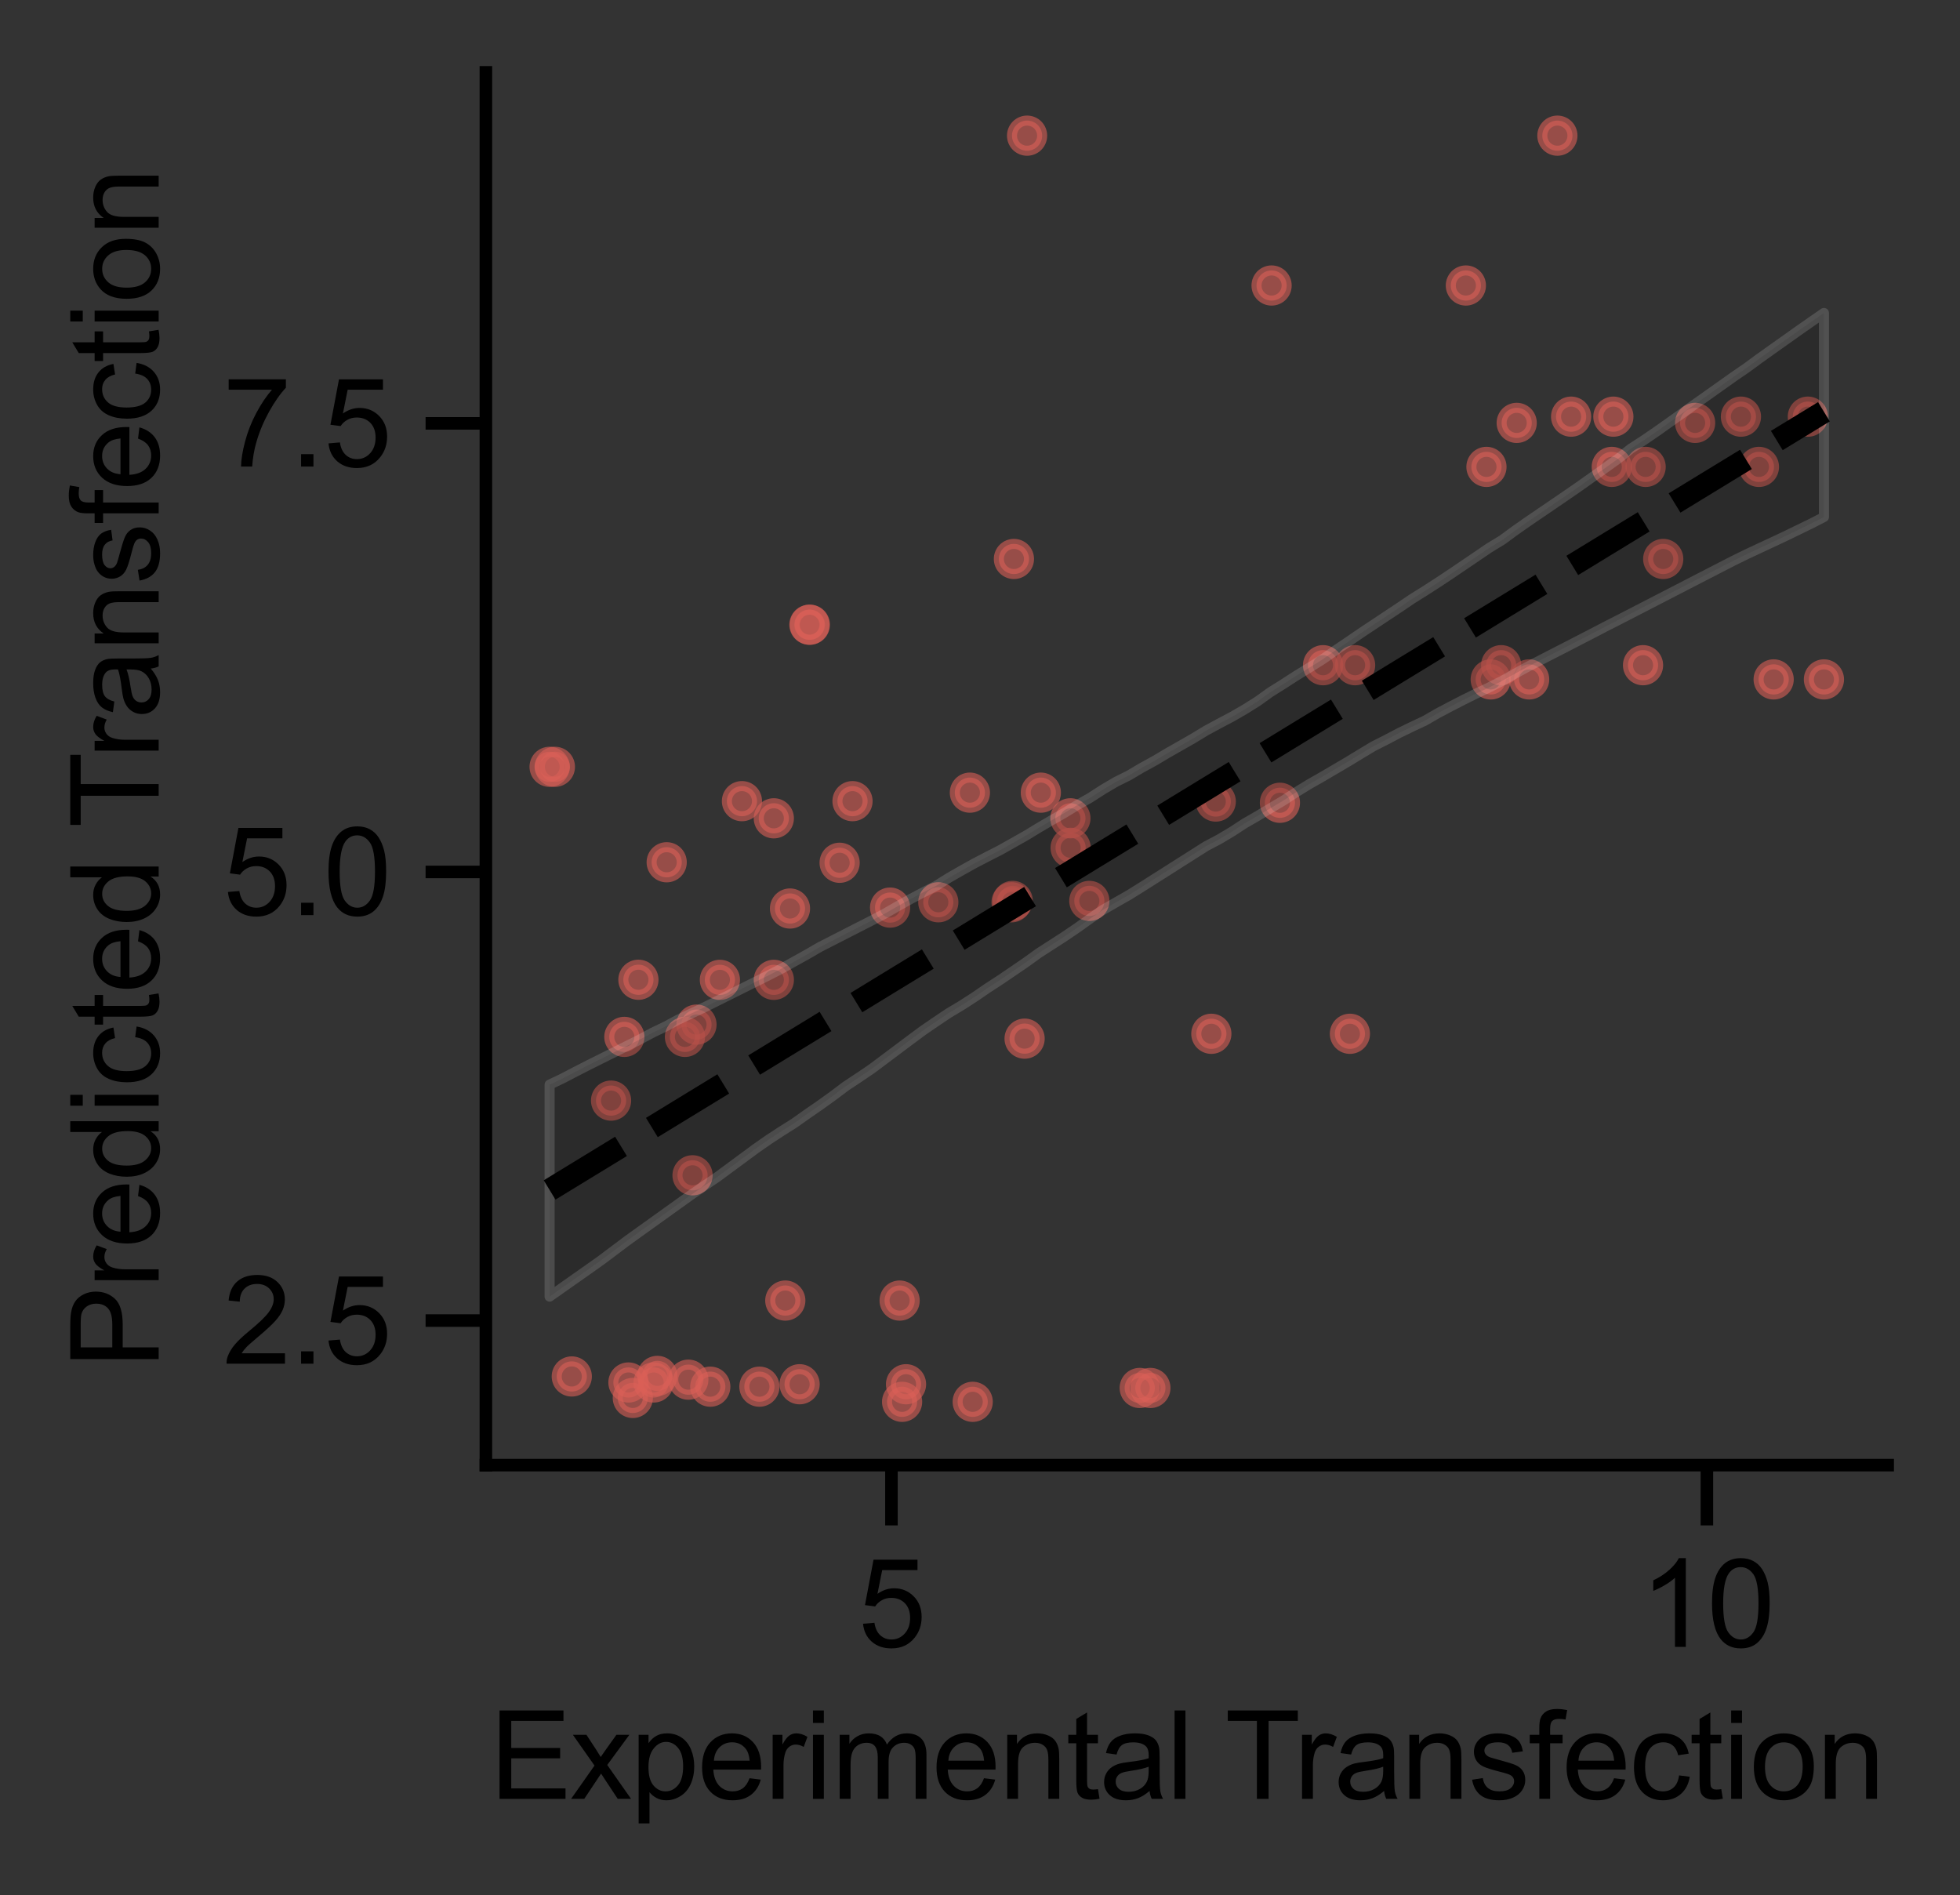 <?xml version="1.0" encoding="utf-8" standalone="no"?>
<!DOCTYPE svg PUBLIC "-//W3C//DTD SVG 1.1//EN"
  "http://www.w3.org/Graphics/SVG/1.1/DTD/svg11.dtd">
<svg xmlns:xlink="http://www.w3.org/1999/xlink" width="195.054pt" height="188.595pt" viewBox="0 0 195.054 188.595" xmlns="http://www.w3.org/2000/svg" version="1.1">
 <rect x="0" y="0" width="195.054" height="188.595" fill="#333333" stroke="none"/>
 <defs>
  <style type="text/css">*{stroke-linejoin: round; stroke-linecap: butt}</style>
 </defs>
 <g id="figure_1">
  <g id="patch_1">
   <path d="M 0 188.595 
L 195.054 188.595 
L 195.054 0 
L 0 0 
L 0 188.595 
z
" style="fill: none"/>
  </g>
  <g id="axes_1">
   <g id="patch_2">
    <path d="M 48.354 145.8 
L 187.854 145.8 
L 187.854 7.2 
L 48.354 7.2 
L 48.354 145.8 
z
" style="fill: none"/>
   </g>
   <g id="matplotlib.axis_1">
    <g id="xtick_1">
     <g id="line2d_1">
      <defs>
       <path id="m74e51e8116" d="M 0 0 
L 0 6 
" style="stroke: #000000; stroke-width: 1.25"/>
      </defs>
      <g>
       <use xlink:href="#m74e51e8116" x="88.714" y="145.8" style="stroke: #000000; stroke-width: 1.25"/>
      </g>
     </g>
     <g id="text_1">
      <!-- 5 -->
      <g transform="translate(85.377 163.889) scale(0.12 -0.12)">
       <defs>
        <path id="ArialMT-35" d="M 266 1200 
L 856 1250 
Q 922 819 1161 601 
Q 1400 384 1738 384 
Q 2144 384 2425 690 
Q 2706 997 2706 1503 
Q 2706 1984 2436 2262 
Q 2166 2541 1728 2541 
Q 1456 2541 1237 2417 
Q 1019 2294 894 2097 
L 366 2166 
L 809 4519 
L 3088 4519 
L 3088 3981 
L 1259 3981 
L 1013 2750 
Q 1425 3038 1878 3038 
Q 2478 3038 2890 2622 
Q 3303 2206 3303 1553 
Q 3303 931 2941 478 
Q 2500 -78 1738 -78 
Q 1113 -78 717 272 
Q 322 622 266 1200 
z
" transform="scale(0.016)"/>
       </defs>
       <use xlink:href="#ArialMT-35"/>
      </g>
     </g>
    </g>
    <g id="xtick_2">
     <g id="line2d_2">
      <g>
       <use xlink:href="#m74e51e8116" x="169.864" y="145.8" style="stroke: #000000; stroke-width: 1.25"/>
      </g>
     </g>
     <g id="text_2">
      <!-- 10 -->
      <g transform="translate(163.191 163.889) scale(0.12 -0.12)">
       <defs>
        <path id="ArialMT-31" d="M 2384 0 
L 1822 0 
L 1822 3584 
Q 1619 3391 1289 3197 
Q 959 3003 697 2906 
L 697 3450 
Q 1169 3672 1522 3987 
Q 1875 4303 2022 4600 
L 2384 4600 
L 2384 0 
z
" transform="scale(0.016)"/>
        <path id="ArialMT-30" d="M 266 2259 
Q 266 3072 433 3567 
Q 600 4063 929 4331 
Q 1259 4600 1759 4600 
Q 2128 4600 2406 4451 
Q 2684 4303 2865 4023 
Q 3047 3744 3150 3342 
Q 3253 2941 3253 2259 
Q 3253 1453 3087 958 
Q 2922 463 2592 192 
Q 2263 -78 1759 -78 
Q 1097 -78 719 397 
Q 266 969 266 2259 
z
M 844 2259 
Q 844 1131 1108 757 
Q 1372 384 1759 384 
Q 2147 384 2411 759 
Q 2675 1134 2675 2259 
Q 2675 3391 2411 3762 
Q 2147 4134 1753 4134 
Q 1366 4134 1134 3806 
Q 844 3388 844 2259 
z
" transform="scale(0.016)"/>
       </defs>
       <use xlink:href="#ArialMT-31"/>
       <use xlink:href="#ArialMT-30" x="55.615"/>
      </g>
     </g>
    </g>
    <g id="text_3">
     <!-- Experimental Transfection -->
     <g transform="translate(48.742 179.01) scale(0.12 -0.12)">
      <defs>
       <path id="ArialMT-45" d="M 506 0 
L 506 4581 
L 3819 4581 
L 3819 4041 
L 1113 4041 
L 1113 2638 
L 3647 2638 
L 3647 2100 
L 1113 2100 
L 1113 541 
L 3925 541 
L 3925 0 
L 506 0 
z
" transform="scale(0.016)"/>
       <path id="ArialMT-78" d="M 47 0 
L 1259 1725 
L 138 3319 
L 841 3319 
L 1350 2541 
Q 1494 2319 1581 2169 
Q 1719 2375 1834 2534 
L 2394 3319 
L 3066 3319 
L 1919 1756 
L 3153 0 
L 2463 0 
L 1781 1031 
L 1600 1309 
L 728 0 
L 47 0 
z
" transform="scale(0.016)"/>
       <path id="ArialMT-70" d="M 422 -1272 
L 422 3319 
L 934 3319 
L 934 2888 
Q 1116 3141 1344 3267 
Q 1572 3394 1897 3394 
Q 2322 3394 2647 3175 
Q 2972 2956 3137 2557 
Q 3303 2159 3303 1684 
Q 3303 1175 3120 767 
Q 2938 359 2589 142 
Q 2241 -75 1856 -75 
Q 1575 -75 1351 44 
Q 1128 163 984 344 
L 984 -1272 
L 422 -1272 
z
M 931 1641 
Q 931 1000 1190 694 
Q 1450 388 1819 388 
Q 2194 388 2461 705 
Q 2728 1022 2728 1688 
Q 2728 2322 2467 2637 
Q 2206 2953 1844 2953 
Q 1484 2953 1207 2617 
Q 931 2281 931 1641 
z
" transform="scale(0.016)"/>
       <path id="ArialMT-65" d="M 2694 1069 
L 3275 997 
Q 3138 488 2766 206 
Q 2394 -75 1816 -75 
Q 1088 -75 661 373 
Q 234 822 234 1631 
Q 234 2469 665 2931 
Q 1097 3394 1784 3394 
Q 2450 3394 2872 2941 
Q 3294 2488 3294 1666 
Q 3294 1616 3291 1516 
L 816 1516 
Q 847 969 1125 678 
Q 1403 388 1819 388 
Q 2128 388 2347 550 
Q 2566 713 2694 1069 
z
M 847 1978 
L 2700 1978 
Q 2663 2397 2488 2606 
Q 2219 2931 1791 2931 
Q 1403 2931 1139 2672 
Q 875 2413 847 1978 
z
" transform="scale(0.016)"/>
       <path id="ArialMT-72" d="M 416 0 
L 416 3319 
L 922 3319 
L 922 2816 
Q 1116 3169 1280 3281 
Q 1444 3394 1641 3394 
Q 1925 3394 2219 3213 
L 2025 2691 
Q 1819 2813 1613 2813 
Q 1428 2813 1281 2702 
Q 1134 2591 1072 2394 
Q 978 2094 978 1738 
L 978 0 
L 416 0 
z
" transform="scale(0.016)"/>
       <path id="ArialMT-69" d="M 425 3934 
L 425 4581 
L 988 4581 
L 988 3934 
L 425 3934 
z
M 425 0 
L 425 3319 
L 988 3319 
L 988 0 
L 425 0 
z
" transform="scale(0.016)"/>
       <path id="ArialMT-6d" d="M 422 0 
L 422 3319 
L 925 3319 
L 925 2853 
Q 1081 3097 1340 3245 
Q 1600 3394 1931 3394 
Q 2300 3394 2536 3241 
Q 2772 3088 2869 2813 
Q 3263 3394 3894 3394 
Q 4388 3394 4653 3120 
Q 4919 2847 4919 2278 
L 4919 0 
L 4359 0 
L 4359 2091 
Q 4359 2428 4304 2576 
Q 4250 2725 4106 2815 
Q 3963 2906 3769 2906 
Q 3419 2906 3187 2673 
Q 2956 2441 2956 1928 
L 2956 0 
L 2394 0 
L 2394 2156 
Q 2394 2531 2256 2718 
Q 2119 2906 1806 2906 
Q 1569 2906 1367 2781 
Q 1166 2656 1075 2415 
Q 984 2175 984 1722 
L 984 0 
L 422 0 
z
" transform="scale(0.016)"/>
       <path id="ArialMT-6e" d="M 422 0 
L 422 3319 
L 928 3319 
L 928 2847 
Q 1294 3394 1984 3394 
Q 2284 3394 2536 3286 
Q 2788 3178 2913 3003 
Q 3038 2828 3088 2588 
Q 3119 2431 3119 2041 
L 3119 0 
L 2556 0 
L 2556 2019 
Q 2556 2363 2490 2533 
Q 2425 2703 2258 2804 
Q 2091 2906 1866 2906 
Q 1506 2906 1245 2678 
Q 984 2450 984 1813 
L 984 0 
L 422 0 
z
" transform="scale(0.016)"/>
       <path id="ArialMT-74" d="M 1650 503 
L 1731 6 
Q 1494 -44 1306 -44 
Q 1000 -44 831 53 
Q 663 150 594 308 
Q 525 466 525 972 
L 525 2881 
L 113 2881 
L 113 3319 
L 525 3319 
L 525 4141 
L 1084 4478 
L 1084 3319 
L 1650 3319 
L 1650 2881 
L 1084 2881 
L 1084 941 
Q 1084 700 1114 631 
Q 1144 563 1211 522 
Q 1278 481 1403 481 
Q 1497 481 1650 503 
z
" transform="scale(0.016)"/>
       <path id="ArialMT-61" d="M 2588 409 
Q 2275 144 1986 34 
Q 1697 -75 1366 -75 
Q 819 -75 525 192 
Q 231 459 231 875 
Q 231 1119 342 1320 
Q 453 1522 633 1644 
Q 813 1766 1038 1828 
Q 1203 1872 1538 1913 
Q 2219 1994 2541 2106 
Q 2544 2222 2544 2253 
Q 2544 2597 2384 2738 
Q 2169 2928 1744 2928 
Q 1347 2928 1158 2789 
Q 969 2650 878 2297 
L 328 2372 
Q 403 2725 575 2942 
Q 747 3159 1072 3276 
Q 1397 3394 1825 3394 
Q 2250 3394 2515 3294 
Q 2781 3194 2906 3042 
Q 3031 2891 3081 2659 
Q 3109 2516 3109 2141 
L 3109 1391 
Q 3109 606 3145 398 
Q 3181 191 3288 0 
L 2700 0 
Q 2613 175 2588 409 
z
M 2541 1666 
Q 2234 1541 1622 1453 
Q 1275 1403 1131 1340 
Q 988 1278 909 1158 
Q 831 1038 831 891 
Q 831 666 1001 516 
Q 1172 366 1500 366 
Q 1825 366 2078 508 
Q 2331 650 2450 897 
Q 2541 1088 2541 1459 
L 2541 1666 
z
" transform="scale(0.016)"/>
       <path id="ArialMT-6c" d="M 409 0 
L 409 4581 
L 972 4581 
L 972 0 
L 409 0 
z
" transform="scale(0.016)"/>
       <path id="ArialMT-20" transform="scale(0.016)"/>
       <path id="ArialMT-54" d="M 1659 0 
L 1659 4041 
L 150 4041 
L 150 4581 
L 3781 4581 
L 3781 4041 
L 2266 4041 
L 2266 0 
L 1659 0 
z
" transform="scale(0.016)"/>
       <path id="ArialMT-73" d="M 197 991 
L 753 1078 
Q 800 744 1014 566 
Q 1228 388 1613 388 
Q 2000 388 2187 545 
Q 2375 703 2375 916 
Q 2375 1106 2209 1216 
Q 2094 1291 1634 1406 
Q 1016 1563 777 1677 
Q 538 1791 414 1992 
Q 291 2194 291 2438 
Q 291 2659 392 2848 
Q 494 3038 669 3163 
Q 800 3259 1026 3326 
Q 1253 3394 1513 3394 
Q 1903 3394 2198 3281 
Q 2494 3169 2634 2976 
Q 2775 2784 2828 2463 
L 2278 2388 
Q 2241 2644 2061 2787 
Q 1881 2931 1553 2931 
Q 1166 2931 1000 2803 
Q 834 2675 834 2503 
Q 834 2394 903 2306 
Q 972 2216 1119 2156 
Q 1203 2125 1616 2013 
Q 2213 1853 2448 1751 
Q 2684 1650 2818 1456 
Q 2953 1263 2953 975 
Q 2953 694 2789 445 
Q 2625 197 2315 61 
Q 2006 -75 1616 -75 
Q 969 -75 630 194 
Q 291 463 197 991 
z
" transform="scale(0.016)"/>
       <path id="ArialMT-66" d="M 556 0 
L 556 2881 
L 59 2881 
L 59 3319 
L 556 3319 
L 556 3672 
Q 556 4006 616 4169 
Q 697 4388 901 4523 
Q 1106 4659 1475 4659 
Q 1713 4659 2000 4603 
L 1916 4113 
Q 1741 4144 1584 4144 
Q 1328 4144 1222 4034 
Q 1116 3925 1116 3625 
L 1116 3319 
L 1763 3319 
L 1763 2881 
L 1116 2881 
L 1116 0 
L 556 0 
z
" transform="scale(0.016)"/>
       <path id="ArialMT-63" d="M 2588 1216 
L 3141 1144 
Q 3050 572 2676 248 
Q 2303 -75 1759 -75 
Q 1078 -75 664 370 
Q 250 816 250 1647 
Q 250 2184 428 2587 
Q 606 2991 970 3192 
Q 1334 3394 1763 3394 
Q 2303 3394 2647 3120 
Q 2991 2847 3088 2344 
L 2541 2259 
Q 2463 2594 2264 2762 
Q 2066 2931 1784 2931 
Q 1359 2931 1093 2626 
Q 828 2322 828 1663 
Q 828 994 1084 691 
Q 1341 388 1753 388 
Q 2084 388 2306 591 
Q 2528 794 2588 1216 
z
" transform="scale(0.016)"/>
       <path id="ArialMT-6f" d="M 213 1659 
Q 213 2581 725 3025 
Q 1153 3394 1769 3394 
Q 2453 3394 2887 2945 
Q 3322 2497 3322 1706 
Q 3322 1066 3130 698 
Q 2938 331 2570 128 
Q 2203 -75 1769 -75 
Q 1072 -75 642 372 
Q 213 819 213 1659 
z
M 791 1659 
Q 791 1022 1069 705 
Q 1347 388 1769 388 
Q 2188 388 2466 706 
Q 2744 1025 2744 1678 
Q 2744 2294 2464 2611 
Q 2184 2928 1769 2928 
Q 1347 2928 1069 2612 
Q 791 2297 791 1659 
z
" transform="scale(0.016)"/>
      </defs>
      <use xlink:href="#ArialMT-45"/>
      <use xlink:href="#ArialMT-78" x="66.699"/>
      <use xlink:href="#ArialMT-70" x="116.699"/>
      <use xlink:href="#ArialMT-65" x="172.314"/>
      <use xlink:href="#ArialMT-72" x="227.93"/>
      <use xlink:href="#ArialMT-69" x="261.23"/>
      <use xlink:href="#ArialMT-6d" x="283.447"/>
      <use xlink:href="#ArialMT-65" x="366.748"/>
      <use xlink:href="#ArialMT-6e" x="422.363"/>
      <use xlink:href="#ArialMT-74" x="477.979"/>
      <use xlink:href="#ArialMT-61" x="505.762"/>
      <use xlink:href="#ArialMT-6c" x="561.377"/>
      <use xlink:href="#ArialMT-20" x="583.594"/>
      <use xlink:href="#ArialMT-54" x="609.627"/>
      <use xlink:href="#ArialMT-72" x="666.961"/>
      <use xlink:href="#ArialMT-61" x="700.262"/>
      <use xlink:href="#ArialMT-6e" x="755.877"/>
      <use xlink:href="#ArialMT-73" x="811.492"/>
      <use xlink:href="#ArialMT-66" x="861.492"/>
      <use xlink:href="#ArialMT-65" x="889.275"/>
      <use xlink:href="#ArialMT-63" x="944.891"/>
      <use xlink:href="#ArialMT-74" x="994.891"/>
      <use xlink:href="#ArialMT-69" x="1022.674"/>
      <use xlink:href="#ArialMT-6f" x="1044.891"/>
      <use xlink:href="#ArialMT-6e" x="1100.506"/>
     </g>
    </g>
   </g>
   <g id="matplotlib.axis_2">
    <g id="ytick_1">
     <g id="line2d_3">
      <defs>
       <path id="m7c3668d3b9" d="M 0 0 
L -6 0 
" style="stroke: #000000; stroke-width: 1.25"/>
      </defs>
      <g>
       <use xlink:href="#m7c3668d3b9" x="48.354" y="131.413" style="stroke: #000000; stroke-width: 1.25"/>
      </g>
     </g>
     <g id="text_4">
      <!-- 2.5 -->
      <g transform="translate(22.174 135.707) scale(0.12 -0.12)">
       <defs>
        <path id="ArialMT-32" d="M 3222 541 
L 3222 0 
L 194 0 
Q 188 203 259 391 
Q 375 700 629 1000 
Q 884 1300 1366 1694 
Q 2113 2306 2375 2664 
Q 2638 3022 2638 3341 
Q 2638 3675 2398 3904 
Q 2159 4134 1775 4134 
Q 1369 4134 1125 3890 
Q 881 3647 878 3216 
L 300 3275 
Q 359 3922 746 4261 
Q 1134 4600 1788 4600 
Q 2447 4600 2831 4234 
Q 3216 3869 3216 3328 
Q 3216 3053 3103 2787 
Q 2991 2522 2730 2228 
Q 2469 1934 1863 1422 
Q 1356 997 1212 845 
Q 1069 694 975 541 
L 3222 541 
z
" transform="scale(0.016)"/>
        <path id="ArialMT-2e" d="M 581 0 
L 581 641 
L 1222 641 
L 1222 0 
L 581 0 
z
" transform="scale(0.016)"/>
       </defs>
       <use xlink:href="#ArialMT-32"/>
       <use xlink:href="#ArialMT-2e" x="55.615"/>
       <use xlink:href="#ArialMT-35" x="83.398"/>
      </g>
     </g>
    </g>
    <g id="ytick_2">
     <g id="line2d_4">
      <g>
       <use xlink:href="#m7c3668d3b9" x="48.354" y="86.772" style="stroke: #000000; stroke-width: 1.25"/>
      </g>
     </g>
     <g id="text_5">
      <!-- 5.0 -->
      <g transform="translate(22.174 91.067) scale(0.12 -0.12)">
       <use xlink:href="#ArialMT-35"/>
       <use xlink:href="#ArialMT-2e" x="55.615"/>
       <use xlink:href="#ArialMT-30" x="83.398"/>
      </g>
     </g>
    </g>
    <g id="ytick_3">
     <g id="line2d_5">
      <g>
       <use xlink:href="#m7c3668d3b9" x="48.354" y="42.132" style="stroke: #000000; stroke-width: 1.25"/>
      </g>
     </g>
     <g id="text_6">
      <!-- 7.5 -->
      <g transform="translate(22.174 46.427) scale(0.12 -0.12)">
       <defs>
        <path id="ArialMT-37" d="M 303 3981 
L 303 4522 
L 3269 4522 
L 3269 4084 
Q 2831 3619 2401 2847 
Q 1972 2075 1738 1259 
Q 1569 684 1522 0 
L 944 0 
Q 953 541 1156 1306 
Q 1359 2072 1739 2783 
Q 2119 3494 2547 3981 
L 303 3981 
z
" transform="scale(0.016)"/>
       </defs>
       <use xlink:href="#ArialMT-37"/>
       <use xlink:href="#ArialMT-2e" x="55.615"/>
       <use xlink:href="#ArialMT-35" x="83.398"/>
      </g>
     </g>
    </g>
    <g id="text_7">
     <!-- Predicted Transfection -->
     <g transform="translate(15.789 136.195) rotate(-90) scale(0.12 -0.12)">
      <defs>
       <path id="ArialMT-50" d="M 494 0 
L 494 4581 
L 2222 4581 
Q 2678 4581 2919 4538 
Q 3256 4481 3484 4323 
Q 3713 4166 3852 3881 
Q 3991 3597 3991 3256 
Q 3991 2672 3619 2267 
Q 3247 1863 2275 1863 
L 1100 1863 
L 1100 0 
L 494 0 
z
M 1100 2403 
L 2284 2403 
Q 2872 2403 3119 2622 
Q 3366 2841 3366 3238 
Q 3366 3525 3220 3729 
Q 3075 3934 2838 4000 
Q 2684 4041 2272 4041 
L 1100 4041 
L 1100 2403 
z
" transform="scale(0.016)"/>
       <path id="ArialMT-64" d="M 2575 0 
L 2575 419 
Q 2259 -75 1647 -75 
Q 1250 -75 917 144 
Q 584 363 401 755 
Q 219 1147 219 1656 
Q 219 2153 384 2558 
Q 550 2963 881 3178 
Q 1213 3394 1622 3394 
Q 1922 3394 2156 3267 
Q 2391 3141 2538 2938 
L 2538 4581 
L 3097 4581 
L 3097 0 
L 2575 0 
z
M 797 1656 
Q 797 1019 1065 703 
Q 1334 388 1700 388 
Q 2069 388 2326 689 
Q 2584 991 2584 1609 
Q 2584 2291 2321 2609 
Q 2059 2928 1675 2928 
Q 1300 2928 1048 2622 
Q 797 2316 797 1656 
z
" transform="scale(0.016)"/>
      </defs>
      <use xlink:href="#ArialMT-50"/>
      <use xlink:href="#ArialMT-72" x="66.699"/>
      <use xlink:href="#ArialMT-65" x="100"/>
      <use xlink:href="#ArialMT-64" x="155.615"/>
      <use xlink:href="#ArialMT-69" x="211.23"/>
      <use xlink:href="#ArialMT-63" x="233.447"/>
      <use xlink:href="#ArialMT-74" x="283.447"/>
      <use xlink:href="#ArialMT-65" x="311.23"/>
      <use xlink:href="#ArialMT-64" x="366.846"/>
      <use xlink:href="#ArialMT-20" x="422.461"/>
      <use xlink:href="#ArialMT-54" x="448.494"/>
      <use xlink:href="#ArialMT-72" x="505.828"/>
      <use xlink:href="#ArialMT-61" x="539.129"/>
      <use xlink:href="#ArialMT-6e" x="594.744"/>
      <use xlink:href="#ArialMT-73" x="650.359"/>
      <use xlink:href="#ArialMT-66" x="700.359"/>
      <use xlink:href="#ArialMT-65" x="728.143"/>
      <use xlink:href="#ArialMT-63" x="783.758"/>
      <use xlink:href="#ArialMT-74" x="833.758"/>
      <use xlink:href="#ArialMT-69" x="861.541"/>
      <use xlink:href="#ArialMT-6f" x="883.758"/>
      <use xlink:href="#ArialMT-6e" x="939.373"/>
     </g>
    </g>
   </g>
   <g id="PathCollection_1">
    <defs>
     <path id="me597777713" d="M 0 1.5 
C 0.398 1.5 0.779 1.342 1.061 1.061 
C 1.342 0.779 1.5 0.398 1.5 0 
C 1.5 -0.398 1.342 -0.779 1.061 -1.061 
C 0.779 -1.342 0.398 -1.5 0 -1.5 
C -0.398 -1.5 -0.779 -1.342 -1.061 -1.061 
C -1.342 -0.779 -1.5 -0.398 -1.5 0 
C -1.5 0.398 -1.342 0.779 -1.061 1.061 
C -0.779 1.342 -0.398 1.5 0 1.5 
z
" style="stroke: #db5f57; stroke-opacity: 0.6"/>
    </defs>
    <g clip-path="url(#p90661d9173)">
     <use xlink:href="#me597777713" x="179.913" y="41.463" style="fill: #db5f57; fill-opacity: 0.6; stroke: #db5f57; stroke-opacity: 0.6"/>
     <use xlink:href="#me597777713" x="175.044" y="46.462" style="fill: #db5f57; fill-opacity: 0.6; stroke: #db5f57; stroke-opacity: 0.6"/>
     <use xlink:href="#me597777713" x="173.253" y="41.463" style="fill: #db5f57; fill-opacity: 0.6; stroke: #db5f57; stroke-opacity: 0.6"/>
     <use xlink:href="#me597777713" x="163.77" y="46.462" style="fill: #db5f57; fill-opacity: 0.6; stroke: #db5f57; stroke-opacity: 0.6"/>
     <use xlink:href="#me597777713" x="71.642" y="97.508" style="fill: #db5f57; fill-opacity: 0.6; stroke: #db5f57; stroke-opacity: 0.6"/>
     <use xlink:href="#me597777713" x="100.67" y="89.788" style="fill: #db5f57; fill-opacity: 0.6; stroke: #db5f57; stroke-opacity: 0.6"/>
     <use xlink:href="#me597777713" x="176.51" y="67.611" style="fill: #db5f57; fill-opacity: 0.6; stroke: #db5f57; stroke-opacity: 0.6"/>
     <use xlink:href="#me597777713" x="131.667" y="66.197" style="fill: #db5f57; fill-opacity: 0.6; stroke: #db5f57; stroke-opacity: 0.6"/>
     <use xlink:href="#me597777713" x="148.354" y="67.611" style="fill: #db5f57; fill-opacity: 0.6; stroke: #db5f57; stroke-opacity: 0.6"/>
     <use xlink:href="#me597777713" x="134.857" y="66.197" style="fill: #db5f57; fill-opacity: 0.6; stroke: #db5f57; stroke-opacity: 0.6"/>
     <use xlink:href="#me597777713" x="62.54" y="137.576" style="fill: #db5f57; fill-opacity: 0.6; stroke: #db5f57; stroke-opacity: 0.6"/>
     <use xlink:href="#me597777713" x="120.55" y="102.876" style="fill: #db5f57; fill-opacity: 0.6; stroke: #db5f57; stroke-opacity: 0.6"/>
     <use xlink:href="#me597777713" x="156.353" y="41.463" style="fill: #db5f57; fill-opacity: 0.6; stroke: #db5f57; stroke-opacity: 0.6"/>
     <use xlink:href="#me597777713" x="147.928" y="46.462" style="fill: #db5f57; fill-opacity: 0.6; stroke: #db5f57; stroke-opacity: 0.6"/>
     <use xlink:href="#me597777713" x="160.558" y="41.463" style="fill: #db5f57; fill-opacity: 0.6; stroke: #db5f57; stroke-opacity: 0.6"/>
     <use xlink:href="#me597777713" x="160.4" y="46.462" style="fill: #db5f57; fill-opacity: 0.6; stroke: #db5f57; stroke-opacity: 0.6"/>
     <use xlink:href="#me597777713" x="77.01" y="97.508" style="fill: #db5f57; fill-opacity: 0.6; stroke: #db5f57; stroke-opacity: 0.6"/>
     <use xlink:href="#me597777713" x="93.378" y="89.788" style="fill: #db5f57; fill-opacity: 0.6; stroke: #db5f57; stroke-opacity: 0.6"/>
     <use xlink:href="#me597777713" x="181.513" y="67.611" style="fill: #db5f57; fill-opacity: 0.6; stroke: #db5f57; stroke-opacity: 0.6"/>
     <use xlink:href="#me597777713" x="163.511" y="66.197" style="fill: #db5f57; fill-opacity: 0.6; stroke: #db5f57; stroke-opacity: 0.6"/>
     <use xlink:href="#me597777713" x="152.176" y="67.611" style="fill: #db5f57; fill-opacity: 0.6; stroke: #db5f57; stroke-opacity: 0.6"/>
     <use xlink:href="#me597777713" x="149.392" y="66.197" style="fill: #db5f57; fill-opacity: 0.6; stroke: #db5f57; stroke-opacity: 0.6"/>
     <use xlink:href="#me597777713" x="65.049" y="137.576" style="fill: #db5f57; fill-opacity: 0.6; stroke: #db5f57; stroke-opacity: 0.6"/>
     <use xlink:href="#me597777713" x="134.34" y="102.876" style="fill: #db5f57; fill-opacity: 0.6; stroke: #db5f57; stroke-opacity: 0.6"/>
     <use xlink:href="#me597777713" x="165.52" y="55.624" style="fill: #db5f57; fill-opacity: 0.6; stroke: #db5f57; stroke-opacity: 0.6"/>
     <use xlink:href="#me597777713" x="154.987" y="13.5" style="fill: #db5f57; fill-opacity: 0.6; stroke: #db5f57; stroke-opacity: 0.6"/>
     <use xlink:href="#me597777713" x="100.903" y="55.624" style="fill: #db5f57; fill-opacity: 0.6; stroke: #db5f57; stroke-opacity: 0.6"/>
     <use xlink:href="#me597777713" x="102.212" y="13.5" style="fill: #db5f57; fill-opacity: 0.6; stroke: #db5f57; stroke-opacity: 0.6"/>
     <use xlink:href="#me597777713" x="68.92" y="116.959" style="fill: #db5f57; fill-opacity: 0.6; stroke: #db5f57; stroke-opacity: 0.6"/>
     <use xlink:href="#me597777713" x="83.557" y="85.857" style="fill: #db5f57; fill-opacity: 0.6; stroke: #db5f57; stroke-opacity: 0.6"/>
     <use xlink:href="#me597777713" x="89.529" y="129.424" style="fill: #db5f57; fill-opacity: 0.6; stroke: #db5f57; stroke-opacity: 0.6"/>
     <use xlink:href="#me597777713" x="145.879" y="28.412" style="fill: #db5f57; fill-opacity: 0.6; stroke: #db5f57; stroke-opacity: 0.6"/>
     <use xlink:href="#me597777713" x="78.151" y="129.424" style="fill: #db5f57; fill-opacity: 0.6; stroke: #db5f57; stroke-opacity: 0.6"/>
     <use xlink:href="#me597777713" x="126.545" y="28.412" style="fill: #db5f57; fill-opacity: 0.6; stroke: #db5f57; stroke-opacity: 0.6"/>
     <use xlink:href="#me597777713" x="62.977" y="139.114" style="fill: #db5f57; fill-opacity: 0.6; stroke: #db5f57; stroke-opacity: 0.6"/>
     <use xlink:href="#me597777713" x="127.374" y="79.887" style="fill: #db5f57; fill-opacity: 0.6; stroke: #db5f57; stroke-opacity: 0.6"/>
     <use xlink:href="#me597777713" x="96.521" y="78.879" style="fill: #db5f57; fill-opacity: 0.6; stroke: #db5f57; stroke-opacity: 0.6"/>
     <use xlink:href="#me597777713" x="80.595" y="62.168" style="fill: #db5f57; fill-opacity: 0.6; stroke: #db5f57; stroke-opacity: 0.6"/>
     <use xlink:href="#me597777713" x="103.581" y="78.879" style="fill: #db5f57; fill-opacity: 0.6; stroke: #db5f57; stroke-opacity: 0.6"/>
     <use xlink:href="#me597777713" x="80.549" y="62.168" style="fill: #db5f57; fill-opacity: 0.6; stroke: #db5f57; stroke-opacity: 0.6"/>
     <use xlink:href="#me597777713" x="69.312" y="101.962" style="fill: #db5f57; fill-opacity: 0.6; stroke: #db5f57; stroke-opacity: 0.6"/>
     <use xlink:href="#me597777713" x="78.617" y="90.409" style="fill: #db5f57; fill-opacity: 0.6; stroke: #db5f57; stroke-opacity: 0.6"/>
     <use xlink:href="#me597777713" x="90.166" y="137.751" style="fill: #db5f57; fill-opacity: 0.6; stroke: #db5f57; stroke-opacity: 0.6"/>
     <use xlink:href="#me597777713" x="168.694" y="42.083" style="fill: #db5f57; fill-opacity: 0.6; stroke: #db5f57; stroke-opacity: 0.6"/>
     <use xlink:href="#me597777713" x="79.575" y="137.751" style="fill: #db5f57; fill-opacity: 0.6; stroke: #db5f57; stroke-opacity: 0.6"/>
     <use xlink:href="#me597777713" x="150.938" y="42.083" style="fill: #db5f57; fill-opacity: 0.6; stroke: #db5f57; stroke-opacity: 0.6"/>
     <use xlink:href="#me597777713" x="65.416" y="136.921" style="fill: #db5f57; fill-opacity: 0.6; stroke: #db5f57; stroke-opacity: 0.6"/>
     <use xlink:href="#me597777713" x="120.989" y="79.764" style="fill: #db5f57; fill-opacity: 0.6; stroke: #db5f57; stroke-opacity: 0.6"/>
     <use xlink:href="#me597777713" x="75.574" y="137.993" style="fill: #db5f57; fill-opacity: 0.6; stroke: #db5f57; stroke-opacity: 0.6"/>
     <use xlink:href="#me597777713" x="113.422" y="138.121" style="fill: #db5f57; fill-opacity: 0.6; stroke: #db5f57; stroke-opacity: 0.6"/>
     <use xlink:href="#me597777713" x="70.686" y="137.993" style="fill: #db5f57; fill-opacity: 0.6; stroke: #db5f57; stroke-opacity: 0.6"/>
     <use xlink:href="#me597777713" x="114.484" y="138.121" style="fill: #db5f57; fill-opacity: 0.6; stroke: #db5f57; stroke-opacity: 0.6"/>
     <use xlink:href="#me597777713" x="60.811" y="109.525" style="fill: #db5f57; fill-opacity: 0.6; stroke: #db5f57; stroke-opacity: 0.6"/>
     <use xlink:href="#me597777713" x="66.347" y="85.807" style="fill: #db5f57; fill-opacity: 0.6; stroke: #db5f57; stroke-opacity: 0.6"/>
     <use xlink:href="#me597777713" x="62.133" y="103.184" style="fill: #db5f57; fill-opacity: 0.6; stroke: #db5f57; stroke-opacity: 0.6"/>
     <use xlink:href="#me597777713" x="89.775" y="139.5" style="fill: #db5f57; fill-opacity: 0.6; stroke: #db5f57; stroke-opacity: 0.6"/>
     <use xlink:href="#me597777713" x="68.165" y="103.184" style="fill: #db5f57; fill-opacity: 0.6; stroke: #db5f57; stroke-opacity: 0.6"/>
     <use xlink:href="#me597777713" x="96.801" y="139.5" style="fill: #db5f57; fill-opacity: 0.6; stroke: #db5f57; stroke-opacity: 0.6"/>
     <use xlink:href="#me597777713" x="56.902" y="136.976" style="fill: #db5f57; fill-opacity: 0.6; stroke: #db5f57; stroke-opacity: 0.6"/>
     <use xlink:href="#me597777713" x="106.546" y="84.371" style="fill: #db5f57; fill-opacity: 0.6; stroke: #db5f57; stroke-opacity: 0.6"/>
     <use xlink:href="#me597777713" x="84.84" y="79.726" style="fill: #db5f57; fill-opacity: 0.6; stroke: #db5f57; stroke-opacity: 0.6"/>
     <use xlink:href="#me597777713" x="77.009" y="81.433" style="fill: #db5f57; fill-opacity: 0.6; stroke: #db5f57; stroke-opacity: 0.6"/>
     <use xlink:href="#me597777713" x="73.836" y="79.726" style="fill: #db5f57; fill-opacity: 0.6; stroke: #db5f57; stroke-opacity: 0.6"/>
     <use xlink:href="#me597777713" x="106.523" y="81.433" style="fill: #db5f57; fill-opacity: 0.6; stroke: #db5f57; stroke-opacity: 0.6"/>
     <use xlink:href="#me597777713" x="63.533" y="97.499" style="fill: #db5f57; fill-opacity: 0.6; stroke: #db5f57; stroke-opacity: 0.6"/>
     <use xlink:href="#me597777713" x="88.579" y="90.318" style="fill: #db5f57; fill-opacity: 0.6; stroke: #db5f57; stroke-opacity: 0.6"/>
     <use xlink:href="#me597777713" x="55.222" y="76.309" style="fill: #db5f57; fill-opacity: 0.6; stroke: #db5f57; stroke-opacity: 0.6"/>
     <use xlink:href="#me597777713" x="108.408" y="89.652" style="fill: #db5f57; fill-opacity: 0.6; stroke: #db5f57; stroke-opacity: 0.6"/>
     <use xlink:href="#me597777713" x="54.695" y="76.309" style="fill: #db5f57; fill-opacity: 0.6; stroke: #db5f57; stroke-opacity: 0.6"/>
     <use xlink:href="#me597777713" x="100.78" y="89.652" style="fill: #db5f57; fill-opacity: 0.6; stroke: #db5f57; stroke-opacity: 0.6"/>
     <use xlink:href="#me597777713" x="68.501" y="137.295" style="fill: #db5f57; fill-opacity: 0.6; stroke: #db5f57; stroke-opacity: 0.6"/>
     <use xlink:href="#me597777713" x="101.966" y="103.359" style="fill: #db5f57; fill-opacity: 0.6; stroke: #db5f57; stroke-opacity: 0.6"/>
    </g>
   </g>
   <g id="PolyCollection_1">
    <defs>
     <path id="mf2af570ebd" d="M 54.695 -80.66 
L 54.695 -59.565 
L 55.976 -60.467 
L 57.257 -61.369 
L 58.538 -62.27 
L 59.819 -63.178 
L 61.1 -64.14 
L 62.381 -65.103 
L 63.662 -66.026 
L 64.943 -66.943 
L 66.224 -67.861 
L 67.505 -68.779 
L 68.786 -69.698 
L 70.067 -70.578 
L 71.348 -71.443 
L 72.629 -72.387 
L 73.91 -73.333 
L 75.191 -74.279 
L 76.472 -75.173 
L 77.753 -76.013 
L 79.034 -76.819 
L 80.315 -77.727 
L 81.596 -78.611 
L 82.877 -79.531 
L 84.158 -80.496 
L 85.439 -81.343 
L 86.72 -82.211 
L 88.001 -83.168 
L 89.282 -84.128 
L 90.563 -85.088 
L 91.844 -86.038 
L 93.125 -86.917 
L 94.406 -87.776 
L 95.687 -88.542 
L 96.968 -89.367 
L 98.249 -90.245 
L 99.53 -91.079 
L 100.811 -91.949 
L 102.092 -92.825 
L 103.373 -93.749 
L 104.654 -94.574 
L 105.935 -95.401 
L 107.216 -96.271 
L 108.497 -97.186 
L 109.778 -98.059 
L 111.059 -98.797 
L 112.34 -99.527 
L 113.621 -100.325 
L 114.902 -101.138 
L 116.183 -101.948 
L 117.464 -102.764 
L 118.745 -103.576 
L 120.026 -104.39 
L 121.307 -105.063 
L 122.588 -105.825 
L 123.869 -106.66 
L 125.15 -107.399 
L 126.431 -108.165 
L 127.712 -108.925 
L 128.993 -109.762 
L 130.274 -110.55 
L 131.555 -111.278 
L 132.836 -112.031 
L 134.117 -112.784 
L 135.398 -113.564 
L 136.679 -114.334 
L 137.96 -114.982 
L 139.241 -115.655 
L 140.522 -116.279 
L 141.803 -116.879 
L 143.084 -117.619 
L 144.365 -118.295 
L 145.646 -118.954 
L 146.927 -119.59 
L 148.208 -120.191 
L 149.489 -120.839 
L 150.77 -121.557 
L 152.051 -122.256 
L 153.332 -122.917 
L 154.613 -123.577 
L 155.894 -124.234 
L 157.175 -124.895 
L 158.456 -125.557 
L 159.737 -126.226 
L 161.018 -126.876 
L 162.299 -127.535 
L 163.58 -128.196 
L 164.861 -128.856 
L 166.142 -129.517 
L 167.423 -130.178 
L 168.704 -130.839 
L 169.985 -131.501 
L 171.266 -132.159 
L 172.547 -132.819 
L 173.828 -133.445 
L 175.109 -134.045 
L 176.389 -134.64 
L 177.67 -135.242 
L 178.951 -135.864 
L 180.232 -136.487 
L 181.513 -137.144 
L 181.513 -157.45 
L 181.513 -157.45 
L 180.232 -156.561 
L 178.951 -155.665 
L 177.67 -154.755 
L 176.389 -153.846 
L 175.109 -152.935 
L 173.828 -151.993 
L 172.547 -151.115 
L 171.266 -150.206 
L 169.985 -149.295 
L 168.704 -148.392 
L 167.423 -147.475 
L 166.142 -146.565 
L 164.861 -145.656 
L 163.58 -144.781 
L 162.299 -143.952 
L 161.018 -142.94 
L 159.737 -142.019 
L 158.456 -141.108 
L 157.175 -140.197 
L 155.894 -139.313 
L 154.613 -138.437 
L 153.332 -137.565 
L 152.051 -136.692 
L 150.77 -135.794 
L 149.489 -134.854 
L 148.208 -134.074 
L 146.927 -133.203 
L 145.646 -132.334 
L 144.365 -131.466 
L 143.084 -130.618 
L 141.803 -129.792 
L 140.522 -128.992 
L 139.241 -128.125 
L 137.96 -127.275 
L 136.679 -126.425 
L 135.398 -125.572 
L 134.117 -124.693 
L 132.836 -123.832 
L 131.555 -122.936 
L 130.274 -122.137 
L 128.993 -121.35 
L 127.712 -120.521 
L 126.431 -119.719 
L 125.15 -118.8 
L 123.869 -117.997 
L 122.588 -117.259 
L 121.307 -116.582 
L 120.026 -115.889 
L 118.745 -115.112 
L 117.464 -114.379 
L 116.183 -113.65 
L 114.902 -112.888 
L 113.621 -112.187 
L 112.34 -111.428 
L 111.059 -110.791 
L 109.778 -110.037 
L 108.497 -109.211 
L 107.216 -108.485 
L 105.935 -107.704 
L 104.654 -106.969 
L 103.373 -106.22 
L 102.092 -105.439 
L 100.811 -104.717 
L 99.53 -103.996 
L 98.249 -103.343 
L 96.968 -102.676 
L 95.687 -101.962 
L 94.406 -101.226 
L 93.125 -100.422 
L 91.844 -99.777 
L 90.563 -99.1 
L 89.282 -98.384 
L 88.001 -97.649 
L 86.72 -96.975 
L 85.439 -96.323 
L 84.158 -95.667 
L 82.877 -95.011 
L 81.596 -94.357 
L 80.315 -93.615 
L 79.034 -92.905 
L 77.753 -92.19 
L 76.472 -91.531 
L 75.191 -90.893 
L 73.91 -90.254 
L 72.629 -89.616 
L 71.348 -88.977 
L 70.067 -88.339 
L 68.786 -87.735 
L 67.505 -87.131 
L 66.224 -86.444 
L 64.943 -85.829 
L 63.662 -85.146 
L 62.381 -84.508 
L 61.1 -83.869 
L 59.819 -83.231 
L 58.538 -82.593 
L 57.257 -81.936 
L 55.976 -81.268 
L 54.695 -80.66 
z
" style="stroke: #ffffff; stroke-opacity: 0.15"/>
    </defs>
    <g clip-path="url(#p90661d9173)">
     <use xlink:href="#mf2af570ebd" x="0" y="188.595" style="fill-opacity: 0.15; stroke: #ffffff; stroke-opacity: 0.15"/>
    </g>
   </g>
   <g id="line2d_6">
    <path d="M 54.695 118.418 
L 55.976 117.636 
L 57.257 116.853 
L 58.538 116.071 
L 59.819 115.289 
L 61.1 114.507 
L 62.381 113.724 
L 63.662 112.942 
L 64.943 112.16 
L 66.224 111.378 
L 67.505 110.595 
L 68.786 109.813 
L 70.067 109.031 
L 71.348 108.249 
L 72.629 107.466 
L 73.91 106.684 
L 75.191 105.902 
L 76.472 105.12 
L 77.753 104.337 
L 79.034 103.555 
L 80.315 102.773 
L 81.596 101.991 
L 82.877 101.208 
L 84.158 100.426 
L 85.439 99.644 
L 86.72 98.862 
L 88.001 98.079 
L 89.282 97.297 
L 90.563 96.515 
L 91.844 95.733 
L 93.125 94.95 
L 94.406 94.168 
L 95.687 93.386 
L 96.968 92.604 
L 98.249 91.821 
L 99.53 91.039 
L 100.811 90.257 
L 102.092 89.475 
L 103.373 88.692 
L 104.654 87.91 
L 105.935 87.128 
L 107.216 86.346 
L 108.497 85.563 
L 109.778 84.781 
L 111.059 83.999 
L 112.34 83.217 
L 113.621 82.434 
L 114.902 81.652 
L 116.183 80.87 
L 117.464 80.088 
L 118.745 79.305 
L 120.026 78.523 
L 121.307 77.741 
L 122.588 76.959 
L 123.869 76.176 
L 125.15 75.394 
L 126.431 74.612 
L 127.712 73.83 
L 128.993 73.047 
L 130.274 72.265 
L 131.555 71.483 
L 132.836 70.701 
L 134.117 69.918 
L 135.398 69.136 
L 136.679 68.354 
L 137.96 67.572 
L 139.241 66.789 
L 140.522 66.007 
L 141.803 65.225 
L 143.084 64.443 
L 144.365 63.66 
L 145.646 62.878 
L 146.927 62.096 
L 148.208 61.314 
L 149.489 60.531 
L 150.77 59.749 
L 152.051 58.967 
L 153.332 58.185 
L 154.613 57.402 
L 155.894 56.62 
L 157.175 55.838 
L 158.456 55.056 
L 159.737 54.273 
L 161.018 53.491 
L 162.299 52.709 
L 163.58 51.927 
L 164.861 51.144 
L 166.142 50.362 
L 167.423 49.58 
L 168.704 48.798 
L 169.985 48.015 
L 171.266 47.233 
L 172.547 46.451 
L 173.828 45.669 
L 175.109 44.886 
L 176.389 44.104 
L 177.67 43.322 
L 178.951 42.54 
L 180.232 41.757 
L 181.513 40.975 
" clip-path="url(#p90661d9173)" style="fill: none; stroke-dasharray: 8.325,3.6; stroke-dashoffset: 0; stroke: #000000; stroke-width: 2.25"/>
   </g>
   <g id="patch_3">
    <path d="M 48.354 145.8 
L 48.354 7.2 
" style="fill: none; stroke: #000000; stroke-width: 1.25; stroke-linejoin: miter; stroke-linecap: square"/>
   </g>
   <g id="patch_4">
    <path d="M 48.354 145.8 
L 187.854 145.8 
" style="fill: none; stroke: #000000; stroke-width: 1.25; stroke-linejoin: miter; stroke-linecap: square"/>
   </g>
  </g>
 </g>
 <defs>
  <clipPath id="p90661d9173">
   <rect x="48.354" y="7.2" width="139.5" height="138.6"/>
  </clipPath>
 </defs>
</svg>
